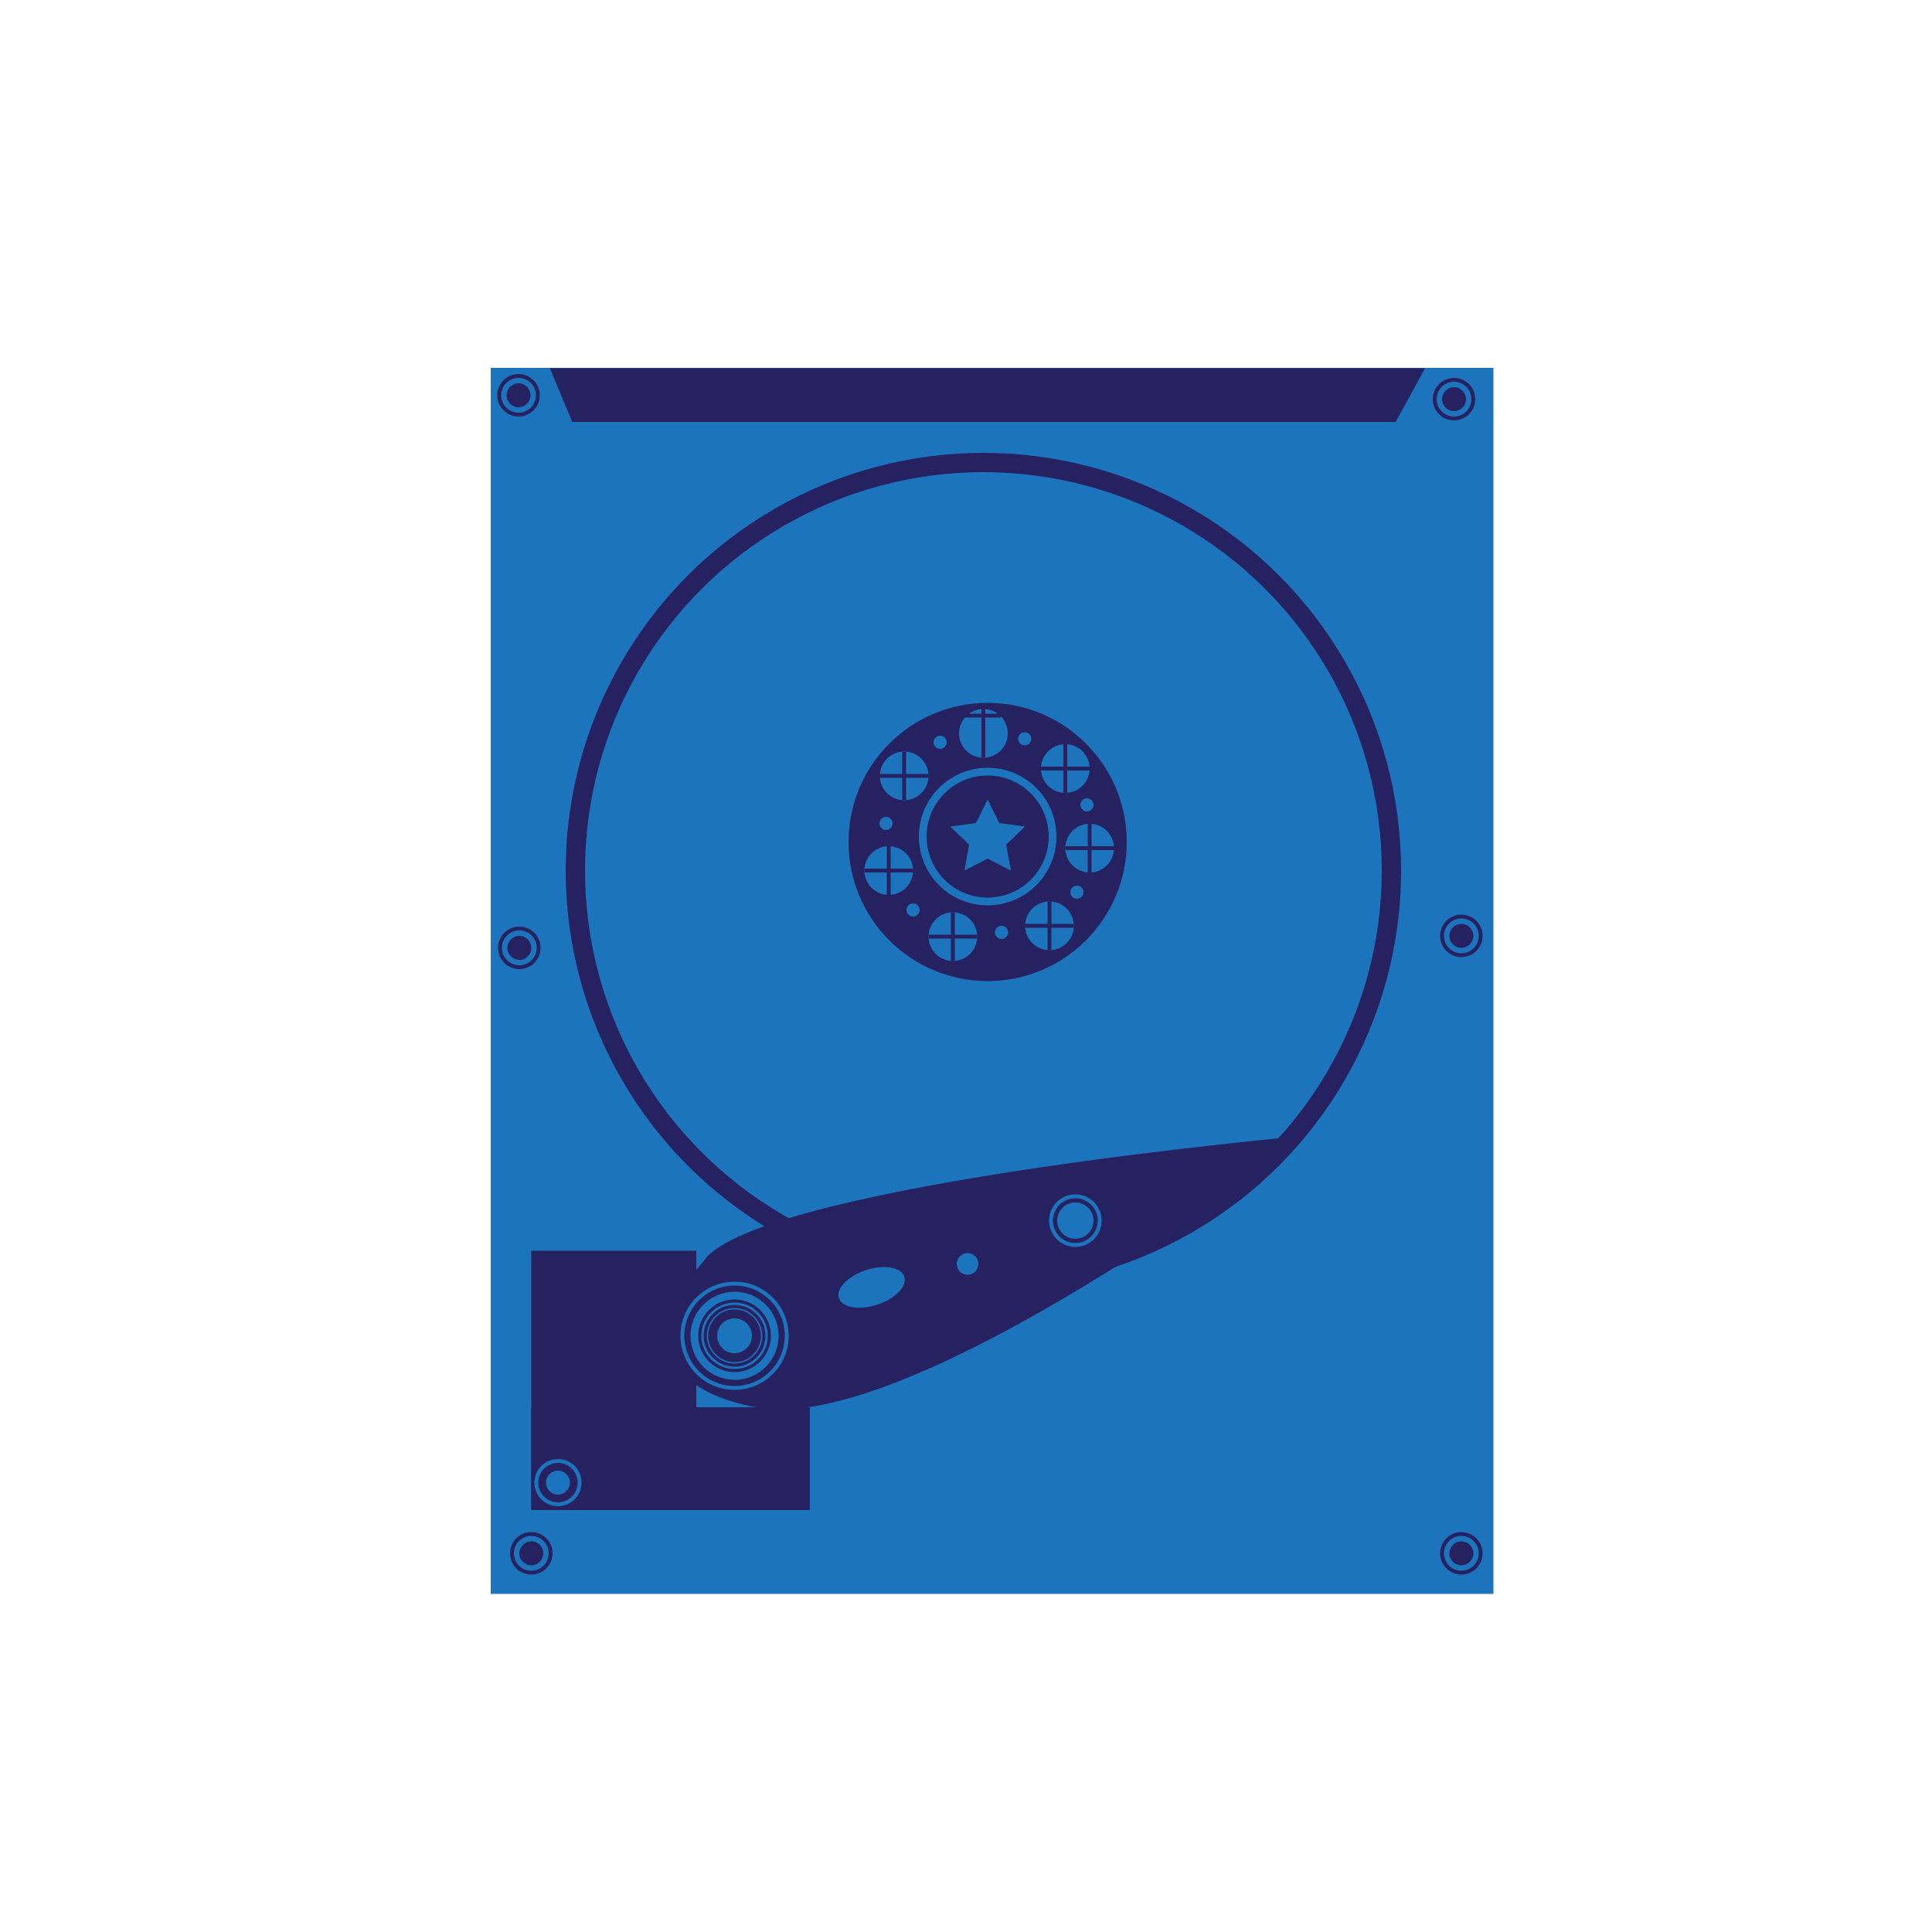 <?xml version="1.0" encoding="utf-8"?>
<!-- Generator: Adobe Illustrator 18.1.0, SVG Export Plug-In . SVG Version: 6.00 Build 0)  -->
<svg version="1.1" id="Layer_1" xmlns="http://www.w3.org/2000/svg" xmlns:xlink="http://www.w3.org/1999/xlink" x="0px" y="0px"
	 viewBox="0 0 500 500" enable-background="new 0 0 500 500" xml:space="preserve">
<rect x="127" y="95.2" fill="#1C75BC" width="259.5" height="317.3"/>
<circle fill="none" stroke="#262262" stroke-width="5" stroke-miterlimit="10" cx="254.5" cy="225.3" r="105.6"/>
<circle fill="#262262" cx="255.6" cy="217.9" r="36"/>
<circle fill="#1C75BC" cx="230" cy="225.3" r="6.3"/>
<circle fill="#1C75BC" cx="275.7" cy="198.9" r="6.3"/>
<circle fill="#1C75BC" cx="282" cy="219.5" r="6.3"/>
<circle fill="#1C75BC" cx="281.3" cy="208.3" r="1.7"/>
<circle fill="#262262" cx="376.3" cy="103.3" r="3.1"/>
<circle fill="#262262" cx="378.2" cy="242.2" r="3.1"/>
<path fill="#262262" d="M137.5,245.3c0,1.3-0.8,2.4-1.9,2.9c-0.4,0.2-0.8,0.2-1.2,0.2c-1.7,0-3.1-1.4-3.1-3.1s1.4-3.1,3.1-3.1
	C136.1,242.2,137.5,243.6,137.5,245.3z"/>
<circle fill="#262262" cx="378.2" cy="402" r="3.1"/>
<circle fill="#262262" cx="137.5" cy="402" r="3.1"/>
<circle fill="#262262" cx="134.2" cy="102.3" r="3.1"/>
<circle fill="#1C75BC" cx="265.2" cy="191.2" r="1.7"/>
<circle fill="#1C75BC" cx="243.3" cy="192.1" r="1.7"/>
<circle fill="#1C75BC" cx="229.3" cy="213.1" r="1.7"/>
<circle fill="#1C75BC" cx="236.3" cy="235.5" r="1.7"/>
<circle fill="#1C75BC" cx="259.2" cy="241.3" r="1.7"/>
<circle fill="#1C75BC" cx="278.7" cy="230.9" r="1.7"/>
<circle fill="#1C75BC" cx="254.5" cy="189.8" r="6.3"/>
<circle fill="#1C75BC" cx="246.6" cy="242.4" r="6.3"/>
<circle fill="#1C75BC" cx="271.6" cy="239.6" r="6.3"/>
<circle fill="#1C75BC" cx="234" cy="200.8" r="6.3"/>
<circle fill="none" stroke="#1C75BC" stroke-width="2" stroke-miterlimit="10" cx="255.6" cy="216.5" r="16.8"/>
<line fill="none" stroke="#262262" stroke-miterlimit="10" x1="223.7" y1="225.3" x2="236.3" y2="225.3"/>
<line fill="none" stroke="#262262" stroke-miterlimit="10" x1="227.6" y1="200.8" x2="240.3" y2="200.8"/>
<line fill="none" stroke="#262262" stroke-miterlimit="10" x1="246.3" y1="185.2" x2="259" y2="185.2"/>
<line fill="none" stroke="#262262" stroke-miterlimit="10" x1="269.4" y1="198.9" x2="282" y2="198.9"/>
<line fill="none" stroke="#262262" stroke-miterlimit="10" x1="275.7" y1="219.5" x2="288.4" y2="219.5"/>
<line fill="none" stroke="#262262" stroke-miterlimit="10" x1="265.2" y1="239.6" x2="277.9" y2="239.6"/>
<line fill="none" stroke="#262262" stroke-miterlimit="10" x1="240.3" y1="242.4" x2="252.9" y2="242.4"/>
<line fill="none" stroke="#262262" stroke-miterlimit="10" x1="230" y1="219" x2="230" y2="231.6"/>
<line fill="none" stroke="#262262" stroke-miterlimit="10" x1="234" y1="194.5" x2="234" y2="207.1"/>
<line fill="none" stroke="#262262" stroke-miterlimit="10" x1="254.5" y1="183.4" x2="254.5" y2="196.1"/>
<line fill="none" stroke="#262262" stroke-miterlimit="10" x1="275.7" y1="192.6" x2="275.7" y2="205.3"/>
<line fill="none" stroke="#262262" stroke-miterlimit="10" x1="271.6" y1="233.3" x2="271.6" y2="245.9"/>
<line fill="none" stroke="#262262" stroke-miterlimit="10" x1="282" y1="213.1" x2="282" y2="225.8"/>
<line fill="none" stroke="#262262" stroke-miterlimit="10" x1="246.6" y1="236.1" x2="246.6" y2="248.7"/>
<polygon fill="#262262" points="142.3,95.3 148.1,109.2 361.2,109.2 368.8,95.3 "/>
<rect x="137.5" y="323.7" fill="#262262" width="42.7" height="67.1"/>
<rect x="137.5" y="364.2" fill="#262262" width="72.1" height="26.6"/>
<polygon fill="#1C75BC" points="255.6,206.9 258.6,213 265.3,213.9 260.4,218.6 261.6,225.3 255.6,222.2 249.6,225.3 250.8,218.6 
	245.9,213.9 252.6,213 "/>
<circle fill="#262262" cx="190.1" cy="345.7" r="15.8"/>
<circle fill="#1C75BC" cx="144.4" cy="383.7" r="3.1"/>
<circle fill="#1C75BC" cx="190.1" cy="347" r="2.9"/>
<path fill="#262262" d="M181.8,326.7c0,0-26.7,29.5,13.7,37.5S338,293.9,338,293.9s-136.6,12.2-155.1,31.4"/>
<circle fill="none" stroke="#1C75BC" stroke-miterlimit="10" cx="144.4" cy="383.7" r="5.6"/>
<circle fill="none" stroke="#262262" stroke-miterlimit="10" cx="134.4" cy="245.3" r="5"/>
<circle fill="none" stroke="#262262" stroke-miterlimit="10" cx="134.2" cy="102.3" r="5"/>
<circle fill="none" stroke="#262262" stroke-miterlimit="10" cx="376.3" cy="103.3" r="5"/>
<circle fill="none" stroke="#262262" stroke-miterlimit="10" cx="378.2" cy="242.2" r="5"/>
<circle fill="none" stroke="#262262" stroke-miterlimit="10" cx="378.2" cy="402" r="5"/>
<circle fill="none" stroke="#262262" stroke-miterlimit="10" cx="137.5" cy="402" r="5"/>
<circle fill="none" stroke="#1C75BC" stroke-miterlimit="10" cx="190.1" cy="345.7" r="13.5"/>
<circle fill="none" stroke="#1C75BC" stroke-miterlimit="10" cx="278.3" cy="315.9" r="6.3"/>
<circle fill="none" stroke="#1C75BC" stroke-width="2" stroke-miterlimit="10" cx="190.1" cy="345.7" r="10.4"/>
<circle fill="none" stroke="#1C75BC" stroke-width="0.6" stroke-miterlimit="10" cx="190.1" cy="345.7" r="8.3"/>
<circle fill="none" stroke="#1C75BC" stroke-width="0.34" stroke-miterlimit="10" cx="190.1" cy="345.7" r="7"/>
<circle fill="#1C75BC" cx="190.1" cy="345.7" r="4.5"/>
<ellipse transform="matrix(-0.312 -0.95 0.95 -0.312 -20.581 651.453)" fill="#1C75BC" cx="225.6" cy="333.2" rx="4.7" ry="8.9"/>
<circle fill="#1C75BC" cx="250.4" cy="327.1" r="2.8"/>
<circle fill="#1C75BC" cx="278.3" cy="315.9" r="4.7"/>
</svg>

